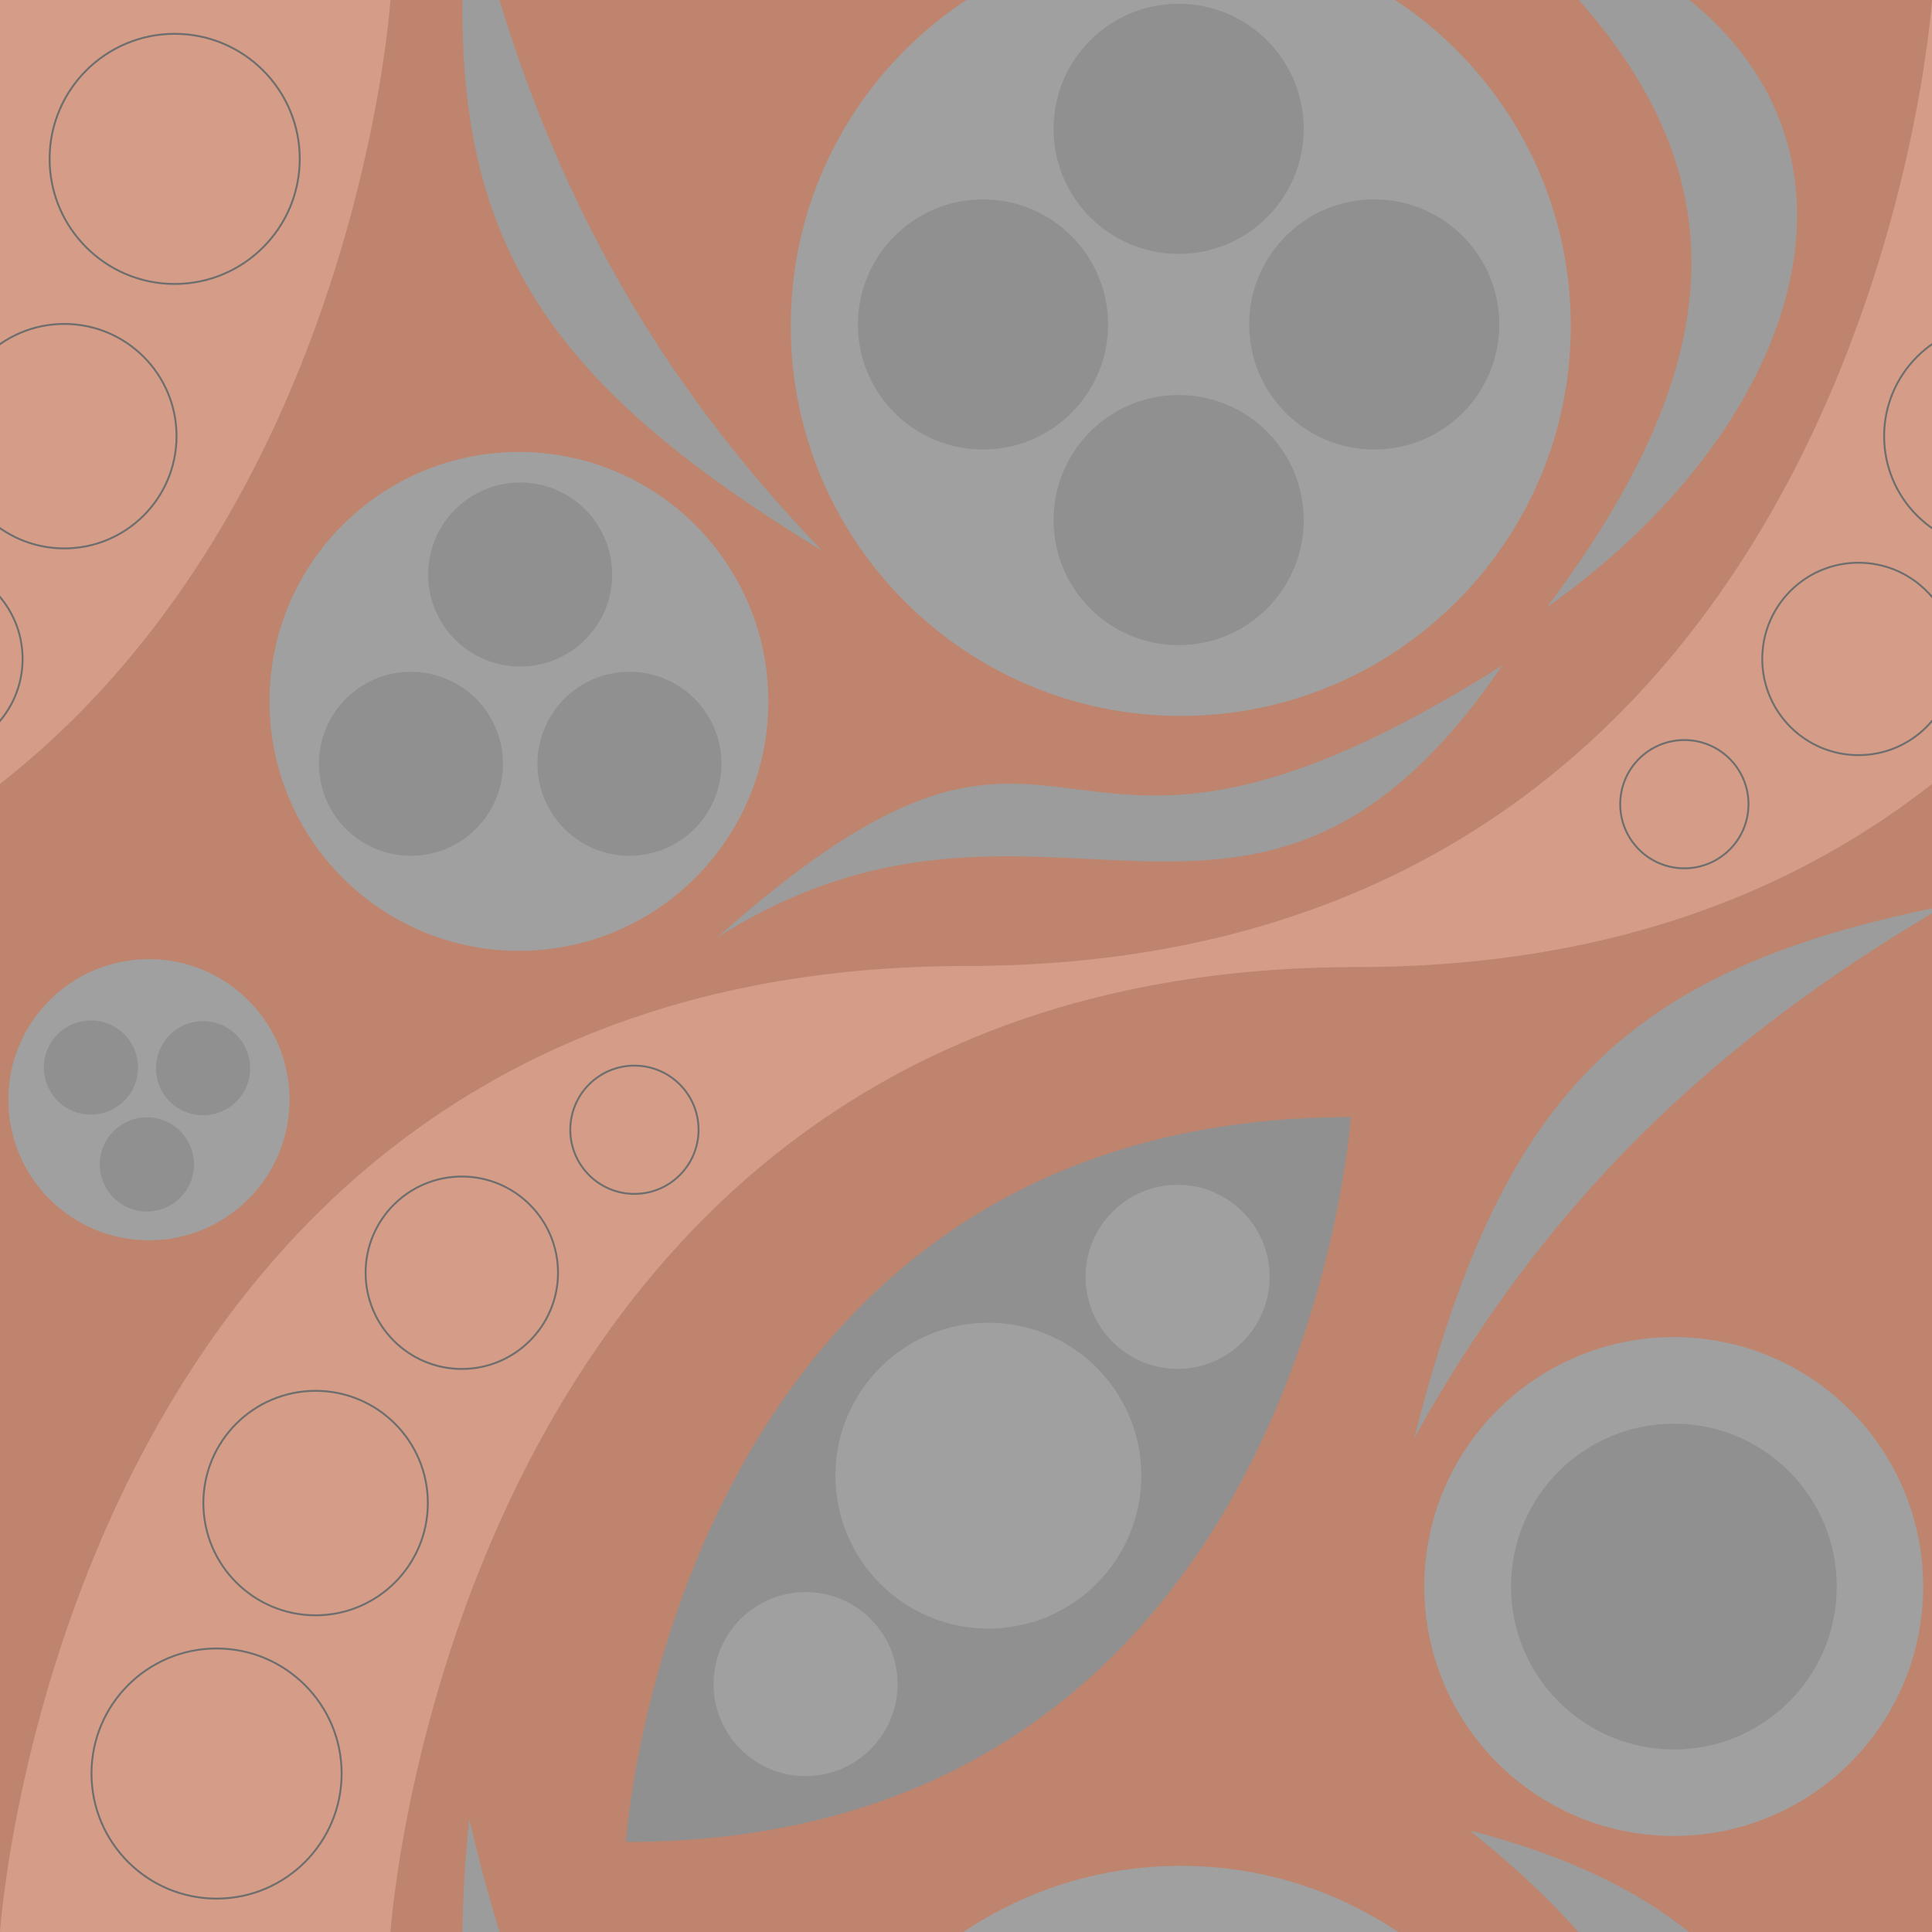 <?xml version="1.0" encoding="UTF-8" standalone="no"?>
<!-- Created with Inkscape (http://www.inkscape.org/) -->

<svg
   xmlns:dc="http://purl.org/dc/elements/1.1/"
   xmlns:cc="http://creativecommons.org/ns#"
   xmlns:rdf="http://www.w3.org/1999/02/22-rdf-syntax-ns#"
   xmlns:svg="http://www.w3.org/2000/svg"
   xmlns="http://www.w3.org/2000/svg"
   xmlns:xlink="http://www.w3.org/1999/xlink"
   xmlns:sodipodi="http://sodipodi.sourceforge.net/DTD/sodipodi-0.dtd"
   xmlns:inkscape="http://www.inkscape.org/namespaces/inkscape"
   width="1024"
   height="1024"
   id="svg2"
   version="1.1"
   inkscape:version="0.48.4 r9939"
   sodipodi:docname="pattern2.svg"
   inkscape:export-filename="C:\Users\Evan\Code\Lemma\Lemma\Content\Maps\Textures\pattern2.png"
   inkscape:export-xdpi="90"
   inkscape:export-ydpi="90">
  <defs
     id="defs4" />
  <sodipodi:namedview
     id="base"
     pagecolor="#ffffff"
     bordercolor="#666666"
     borderopacity="1.0"
     inkscape:pageopacity="0.0"
     inkscape:pageshadow="2"
     inkscape:zoom="0.41601563"
     inkscape:cx="582.29084"
     inkscape:cy="439.62074"
     inkscape:document-units="px"
     inkscape:current-layer="g3755"
     showgrid="false"
     inkscape:window-width="1920"
     inkscape:window-height="1057"
     inkscape:window-x="-8"
     inkscape:window-y="-8"
     inkscape:window-maximized="1">
    <sodipodi:guide
       position="0,0"
       orientation="0,1024"
       id="guide3766" />
    <sodipodi:guide
       position="1024,0"
       orientation="-1024,0"
       id="guide3768" />
    <sodipodi:guide
       position="1024,1024"
       orientation="0,-1024"
       id="guide3770" />
    <sodipodi:guide
       position="0,1024"
       orientation="1024,0"
       id="guide3772" />
  </sodipodi:namedview>
  <g
     inkscape:label="Layer 1"
     inkscape:groupmode="layer"
     id="layer1"
     transform="translate(0,-28.362)">
    <use
       x="0"
       y="0"
       xlink:href="#g3755"
       id="use3762"
       transform="translate(1024,1024)"
       width="1024"
       height="1024" />
    <use
       x="0"
       y="0"
       xlink:href="#g3755"
       id="use3758"
       transform="translate(1024,0)"
       width="1024"
       height="1024" />
    <use
       x="0"
       y="0"
       xlink:href="#g3755"
       id="use3760"
       transform="translate(0,1024)"
       width="1024"
       height="1024"
       style="stroke:#000000;stroke-opacity:1;stroke-width:8;stroke-miterlimit:4;stroke-dasharray:none" />
    <g
       id="g3755">
      <rect
         y="28.362"
         x="0"
         height="1024"
         width="1024"
         id="rect2985"
         style="fill:#be846d;fill-opacity:1;stroke:none" />
      <path
         sodipodi:type="arc"
         style="fill:#a0a0a0;fill-opacity:1;stroke:none;stroke-width:8;stroke-miterlimit:4;stroke-opacity:1;stroke-dasharray:none"
         id="path3778"
         sodipodi:cx="617.76526"
         sodipodi:cy="153.84038"
         sodipodi:rx="206.72301"
         sodipodi:ry="206.72301"
         d="m 824.488,153.84 c 0,114.17 -92.553,206.723 -206.723,206.723 -114.17,0 -206.723,-92.553 -206.723,-206.723 0,-114.17 92.553,-206.723 206.723,-206.723 114.17,0 206.723,92.553 206.723,206.723 z"
         transform="translate(8.062,47.251)" />
      <path
         transform="translate(-342.715,246.279)"
         d="m 749.972,153.84 c 0,73.016 -59.191,132.207 -132.207,132.207 -73.016,0 -132.207,-59.191 -132.207,-132.207 0,-73.016 59.191,-132.207 132.207,-132.207 73.016,0 132.207,59.191 132.207,132.207 z"
         sodipodi:ry="132.20657"
         sodipodi:rx="132.20657"
         sodipodi:cy="153.84038"
         sodipodi:cx="617.76526"
         id="path3780"
         style="fill:#a0a0a0;fill-opacity:1;stroke:none;stroke-width:8;stroke-miterlimit:4;stroke-opacity:1;stroke-dasharray:none"
         sodipodi:type="arc" />
      <path
         sodipodi:type="arc"
         style="fill:#a0a0a0;fill-opacity:1;stroke:none;stroke-width:8;stroke-miterlimit:4;stroke-opacity:1;stroke-dasharray:none"
         id="path3782"
         sodipodi:cx="617.76526"
         sodipodi:cy="153.84038"
         sodipodi:rx="74.516434"
         sodipodi:ry="74.516434"
         d="m 692.282,153.84 c 0,41.154 -33.362,74.516 -74.516,74.516 -41.154,0 -74.516,-33.362 -74.516,-74.516 0,-41.154 33.362,-74.516 74.516,-74.516 41.154,0 74.516,33.362 74.516,74.516 z"
         transform="translate(-538.828,457.399)" />
      <path
         sodipodi:type="arc"
         style="fill:#a0a0a0;fill-opacity:1;stroke:none;stroke-width:8;stroke-miterlimit:4;stroke-opacity:1;stroke-dasharray:none"
         id="path3784"
         sodipodi:cx="617.76526"
         sodipodi:cy="153.84038"
         sodipodi:rx="132.20657"
         sodipodi:ry="132.20657"
         d="m 749.972,153.84 c 0,73.016 -59.191,132.207 -132.207,132.207 -73.016,0 -132.207,-59.191 -132.207,-132.207 0,-73.016 59.191,-132.207 132.207,-132.207 73.016,0 132.207,59.191 132.207,132.207 z"
         transform="translate(269.352,715.41)" />
      <path
         id="path3792"
         style="fill:#909090;stroke:none;stroke-width:8;stroke-linecap:butt;stroke-linejoin:miter;stroke-miterlimit:4;stroke-opacity:1;stroke-dasharray:none;fill-opacity:1"
         d="m 715.939,620.421 c 0,0 -25.276,384.194 -384.194,384.194 0,0 25.276,-384.194 384.194,-384.194 z"
         inkscape:connector-curvature="0"
         sodipodi:nodetypes="ccc" />
      <path
         transform="translate(8.062,1070.177)"
         d="m 824.488,153.84 c 0,114.17 -92.553,206.723 -206.723,206.723 -114.17,0 -206.723,-92.553 -206.723,-206.723 0,-114.17 92.553,-206.723 206.723,-206.723 114.17,0 206.723,92.553 206.723,206.723 z"
         sodipodi:ry="206.72301"
         sodipodi:rx="206.72301"
         sodipodi:cy="153.84038"
         sodipodi:cx="617.76526"
         id="path3794"
         style="fill:#a0a0a0;fill-opacity:1;stroke:none;stroke-width:8;stroke-miterlimit:4;stroke-opacity:1;stroke-dasharray:none"
         sodipodi:type="arc" />
      <path
         sodipodi:type="arc"
         style="fill:#909090;fill-opacity:1;stroke:none"
         id="path3797"
         sodipodi:cx="599.99835"
         sodipodi:cy="0"
         sodipodi:rx="66.288773"
         sodipodi:ry="66.288773"
         d="m 666.287,0 c 0,36.61 -29.678,66.289 -66.289,66.289 -36.61,0 -66.289,-29.678 -66.289,-66.289 0,-36.61 29.678,-66.289 66.289,-66.289 36.61,0 66.289,29.678 66.289,66.289 z"
         transform="translate(24.697,96.651)"
         inkscape:transform-center-y="-103.68244" />
      <use
         x="0"
         y="0"
         xlink:href="#path3797"
         id="use3801"
         transform="matrix(0,1,-1,0,825.029,-424.362)"
         width="1024"
         height="1024"
         inkscape:transform-center-x="-103.68244" />
      <use
         x="0"
         y="0"
         xlink:href="#use3801"
         id="use3803"
         transform="matrix(0,1,-1,0,825.029,-424.362)"
         width="1024"
         height="1024"
         inkscape:transform-center-y="103.68244" />
      <use
         x="0"
         y="0"
         xlink:href="#use3803"
         id="use3805"
         transform="matrix(0,1,-1,0,825.029,-424.362)"
         width="1024"
         height="1024"
         inkscape:transform-center-x="103.68244" />
      <path
         inkscape:transform-center-y="-66.875171"
         transform="matrix(0.645,0,0,0.645,-111.294,332.874)"
         d="m 675.604,0 c 0,41.756 -33.85,75.606 -75.606,75.606 -41.756,0 -75.606,-33.85 -75.606,-75.606 0,-41.756 33.85,-75.606 75.606,-75.606 41.756,0 75.606,33.85 75.606,75.606 z"
         sodipodi:ry="75.605659"
         sodipodi:rx="75.605659"
         sodipodi:cy="0"
         sodipodi:cx="599.99835"
         id="path3807"
         style="fill:#909090;fill-opacity:1;stroke:none"
         sodipodi:type="arc" />
      <use
         x="0"
         y="0"
         xlink:href="#path3807"
         inkscape:transform-center-y="33.437585"
         id="use3815"
         transform="matrix(-0.5,0.866,-0.866,-0.5,759.75,360.857)"
         width="1024"
         height="1024"
         inkscape:transform-center-x="-57.915603" />
      <use
         x="0"
         y="0"
         xlink:href="#use3815"
         inkscape:transform-center-x="57.915594"
         inkscape:transform-center-y="33.43759"
         id="use3817"
         transform="matrix(-0.5,0.866,-0.866,-0.5,759.75,360.857)"
         width="1024"
         height="1024" />
      <path
         sodipodi:type="arc"
         style="fill:#909090;fill-opacity:1;stroke:none"
         id="path3819"
         sodipodi:cx="599.99835"
         sodipodi:cy="0"
         sodipodi:rx="75.605659"
         sodipodi:ry="75.605659"
         d="m 675.604,0 c 0,41.756 -33.85,75.606 -75.606,75.606 -41.756,0 -75.606,-33.85 -75.606,-75.606 0,-41.756 33.85,-75.606 75.606,-75.606 41.756,0 75.606,33.85 75.606,75.606 z"
         transform="matrix(0.165,0.286,-0.286,0.165,8.642,422.937)"
         inkscape:transform-center-y="-17.103984"
         inkscape:transform-center-x="-29.624973" />
      <use
         inkscape:transform-center-x="-1.1614375e-005"
         height="1024"
         width="1024"
         transform="matrix(-0.512,0,0,-0.512,219.024,815.957)"
         id="use3821"
         inkscape:transform-center-y="34.207973"
         xlink:href="#path3807"
         y="0"
         x="0" />
      <use
         height="1024"
         width="1024"
         transform="matrix(-0.512,0,0,-0.512,219.024,815.957)"
         id="use3823"
         inkscape:transform-center-y="-17.103978"
         inkscape:transform-center-x="29.624962"
         xlink:href="#use3815"
         y="0"
         x="0" />
      <path
         transform="matrix(0.653,0,0,0.653,483.794,768.812)"
         d="m 749.972,153.84 c 0,73.016 -59.191,132.207 -132.207,132.207 -73.016,0 -132.207,-59.191 -132.207,-132.207 0,-73.016 59.191,-132.207 132.207,-132.207 73.016,0 132.207,59.191 132.207,132.207 z"
         sodipodi:ry="132.20657"
         sodipodi:rx="132.20657"
         sodipodi:cy="153.84038"
         sodipodi:cx="617.76526"
         id="path3825"
         style="fill:#909090;fill-opacity:1;stroke:none"
         sodipodi:type="arc" />
      <g
         id="g3892"
         style="fill:#d59d87;fill-opacity:1;stroke:none;stroke-opacity:1">
        <path
           sodipodi:nodetypes="csccccsc"
           inkscape:connector-curvature="0"
           d="m 1230.923,28.929 c 0,0 -33.684,512 -512,512 -478.316,0 -512,512 -512,512 l 0,24.672 L 0,1076.4 0,1052.362 c 0,0 33.684,-512 512,-512 478.316,0 512,-512 512,-512 l 0,-25.239 207.925,0 z"
           style="fill:#d59d87;stroke:none;stroke-width:8;stroke-linecap:butt;stroke-linejoin:miter;stroke-miterlimit:4;stroke-opacity:1;stroke-dasharray:none;fill-opacity:1"
           id="path3786" />
        <path
           sodipodi:type="arc"
           style="fill:#d59d87;fill-opacity:1;stroke:#6e6e6e;stroke-opacity:1"
           id="path3830"
           sodipodi:cx="599.99835"
           sodipodi:cy="0"
           sodipodi:rx="66.288773"
           sodipodi:ry="66.288773"
           d="m 666.287,0 c 0,36.61 -29.678,66.289 -66.289,66.289 -36.61,0 -66.289,-29.678 -66.289,-66.289 0,-36.61 29.678,-66.289 66.289,-66.289 36.61,0 66.289,29.678 66.289,66.289 z"
           transform="translate(-485.217,968.38)"
           inkscape:transform-center-y="-103.68244" />
        <path
           inkscape:transform-center-y="-103.68244"
           transform="translate(-432.723,825.021)"
           d="m 659.488,0 c 0,32.855 -26.635,59.49 -59.49,59.49 -32.855,0 -59.49,-26.635 -59.49,-59.49 0,-32.855 26.635,-59.49 59.49,-59.49 32.855,0 59.49,26.635 59.49,59.49 z"
           sodipodi:ry="59.489925"
           sodipodi:rx="59.489925"
           sodipodi:cy="0"
           sodipodi:cx="599.99835"
           id="path3832"
           style="fill:#d59d87;fill-opacity:1;stroke:#6e6e6e;stroke-opacity:1"
           sodipodi:type="arc" />
        <path
           sodipodi:type="arc"
           style="fill:#d59d87;fill-opacity:1;stroke:#6e6e6e;stroke-opacity:1"
           id="path3834"
           sodipodi:cx="599.99835"
           sodipodi:cy="0"
           sodipodi:rx="50.991364"
           sodipodi:ry="50.991364"
           d="m 650.99,0 c 0,28.162 -22.83,50.991 -50.991,50.991 -28.162,0 -50.991,-22.83 -50.991,-50.991 0,-28.162 22.83,-50.991 50.991,-50.991 28.162,0 50.991,22.83 50.991,50.991 z"
           transform="translate(-355.232,702.942)"
           inkscape:transform-center-y="-103.68244" />
        <path
           inkscape:transform-center-y="-103.68244"
           transform="translate(-263.748,627.159)"
           d="m 633.993,0 c 0,18.775 -15.22,33.994 -33.994,33.994 -18.774,0 -33.994,-15.22 -33.994,-33.994 0,-18.775 15.22,-33.994 33.994,-33.994 18.774,0 33.994,15.22 33.994,33.994 z"
           sodipodi:ry="33.994244"
           sodipodi:rx="33.994244"
           sodipodi:cy="0"
           sodipodi:cx="599.99835"
           id="path3836"
           style="fill:#d59d87;fill-opacity:1;stroke:#6e6e6e;stroke-opacity:1"
           sodipodi:type="arc" />
        <path
           inkscape:transform-center-y="103.68244"
           transform="matrix(-1,0,0,-1,1716.614,112.576)"
           d="m 666.287,0 c 0,36.61 -29.678,66.289 -66.289,66.289 -36.61,0 -66.289,-29.678 -66.289,-66.289 0,-36.61 29.678,-66.289 66.289,-66.289 36.61,0 66.289,29.678 66.289,66.289 z"
           sodipodi:ry="66.288773"
           sodipodi:rx="66.288773"
           sodipodi:cy="0"
           sodipodi:cx="599.99835"
           id="path3838"
           style="fill:#d59d87;fill-opacity:1;stroke:#6e6e6e;stroke-opacity:1"
           sodipodi:type="arc" />
        <path
           sodipodi:type="arc"
           style="fill:#d59d87;fill-opacity:1;stroke:#6e6e6e;stroke-opacity:1"
           id="path3840"
           sodipodi:cx="599.99835"
           sodipodi:cy="0"
           sodipodi:rx="59.489925"
           sodipodi:ry="59.489925"
           d="m 659.488,0 c 0,32.855 -26.635,59.49 -59.49,59.49 -32.855,0 -59.49,-26.635 -59.49,-59.49 0,-32.855 26.635,-59.49 59.49,-59.49 32.855,0 59.49,26.635 59.49,59.49 z"
           transform="matrix(-1,0,0,-1,1658.111,259.54)"
           inkscape:transform-center-y="103.68244" />
        <path
           inkscape:transform-center-y="103.68244"
           transform="matrix(-1,0,0,-1,1585.024,377.61)"
           d="m 650.99,0 c 0,28.162 -22.83,50.991 -50.991,50.991 -28.162,0 -50.991,-22.83 -50.991,-50.991 0,-28.162 22.83,-50.991 50.991,-50.991 28.162,0 50.991,22.83 50.991,50.991 z"
           sodipodi:ry="50.991364"
           sodipodi:rx="50.991364"
           sodipodi:cy="0"
           sodipodi:cx="599.99835"
           id="path3842"
           style="fill:#d59d87;fill-opacity:1;stroke:#6e6e6e;stroke-opacity:1"
           sodipodi:type="arc" />
        <path
           sodipodi:type="arc"
           style="fill:#d59d87;fill-opacity:1;stroke:#6e6e6e;stroke-opacity:1"
           id="path3844"
           sodipodi:cx="599.99835"
           sodipodi:cy="0"
           sodipodi:rx="33.994244"
           sodipodi:ry="33.994244"
           d="m 633.993,0 c 0,18.775 -15.22,33.994 -33.994,33.994 -18.774,0 -33.994,-15.22 -33.994,-33.994 0,-18.775 15.22,-33.994 33.994,-33.994 18.774,0 33.994,15.22 33.994,33.994 z"
           transform="matrix(-1,0,0,-1,1492.742,454.595)"
           inkscape:transform-center-y="103.68244" />
      </g>
      <path
         sodipodi:type="arc"
         style="fill:#a0a0a0;fill-opacity:1;stroke:none"
         id="path3848"
         sodipodi:cx="599.99835"
         sodipodi:cy="0"
         sodipodi:rx="75.605659"
         sodipodi:ry="75.605659"
         d="m 675.604,0 c 0,41.756 -33.85,75.606 -75.606,75.606 -41.756,0 -75.606,-33.85 -75.606,-75.606 0,-41.756 33.85,-75.606 75.606,-75.606 41.756,0 75.606,33.85 75.606,75.606 z"
         transform="matrix(0.645,0,0,0.645,39.98,920.974)"
         inkscape:transform-center-y="-66.875171" />
      <path
         inkscape:transform-center-y="-66.875171"
         transform="matrix(0.645,0,0,0.645,136.864,810.493)"
         d="m 725.673,0 c 0,69.408 -56.266,125.675 -125.675,125.675 -69.408,0 -125.675,-56.266 -125.675,-125.675 0,-69.408 56.266,-125.675 125.675,-125.675 69.408,0 125.675,56.266 125.675,125.675 z"
         sodipodi:ry="125.6747"
         sodipodi:rx="125.6747"
         sodipodi:cy="0"
         sodipodi:cx="599.99835"
         id="path3850"
         style="fill:#a0a0a0;fill-opacity:1;stroke:none"
         sodipodi:type="arc" />
      <path
         inkscape:transform-center-y="-66.875171"
         transform="matrix(0.645,0,0,0.645,237.147,705.111)"
         d="m 675.604,0 c 0,41.756 -33.85,75.606 -75.606,75.606 -41.756,0 -75.606,-33.85 -75.606,-75.606 0,-41.756 33.85,-75.606 75.606,-75.606 41.756,0 75.606,33.85 75.606,75.606 z"
         sodipodi:ry="75.605659"
         sodipodi:rx="75.605659"
         sodipodi:cy="0"
         sodipodi:cx="599.99835"
         id="path3852"
         style="fill:#a0a0a0;fill-opacity:1;stroke:none"
         sodipodi:type="arc" />
      <path
         sodipodi:nodetypes="ccc"
         inkscape:connector-curvature="0"
         d="m 758.324,578.036 c 0,0 -30.853,468.964 -468.964,468.964 0,0 30.853,-468.964 468.964,-468.964 z"
         style="fill:none;stroke:none;stroke-width:8;stroke-linecap:butt;stroke-linejoin:miter;stroke-miterlimit:4;stroke-opacity:1;stroke-dasharray:none"
         id="path3854" />
      <path
         style="fill:#9c9c9c;fill-opacity:1;stroke:none"
         d="M 379.953,525.389 C 579.468,347.924 544.081,540.357 796.248,381.039 664.05,575.152 553.213,415.421 379.953,525.389 z"
         id="path3858"
         inkscape:connector-curvature="0"
         sodipodi:nodetypes="ccc" />
      <path
         style="fill:#9c9c9c;stroke:none;stroke-width:1px;stroke-linecap:butt;stroke-linejoin:miter;stroke-opacity:1;fill-opacity:1"
         d="M 749.573,790.607 C 795.489,610.479 858.493,542.639 1030.799,508.454 907.016,580.625 817.839,667.141 749.573,790.607 z"
         id="path3860"
         inkscape:connector-curvature="0"
         sodipodi:nodetypes="ccc" />
      <path
         sodipodi:nodetypes="ccc"
         inkscape:connector-curvature="0"
         id="path3862"
         d="M 435.834,320.319 C 277.132,223.53 230.785,143.382 248.708,-31.365 281.346,108.153 337.859,218.806 435.834,320.319 z"
         style="fill:#9c9c9c;fill-opacity:1;stroke:none" />
      <use
         x="0"
         y="0"
         xlink:href="#path3862"
         id="use3866"
         transform="translate(0,1023.872)"
         width="1024"
         height="1024" />
      <path
         sodipodi:nodetypes="ccc"
         inkscape:connector-curvature="0"
         id="path3870"
         d="M 779.08,-25.641 C 1024,36.861 982.968,234.943 819.841,350.299 926.059,208.692 930.376,95.218 779.08,-25.641 z"
         style="fill:#9c9c9c;fill-opacity:1;stroke:none" />
      <use
         x="0"
         y="0"
         xlink:href="#path3870"
         id="use3872"
         transform="translate(0,1024.275)"
         width="1024"
         height="1024" />
      <use
         x="0"
         y="0"
         xlink:href="#g3892"
         id="use3903"
         transform="translate(-1024.038,0)"
         width="1024"
         height="1024" />
    </g>
  </g>
</svg>

